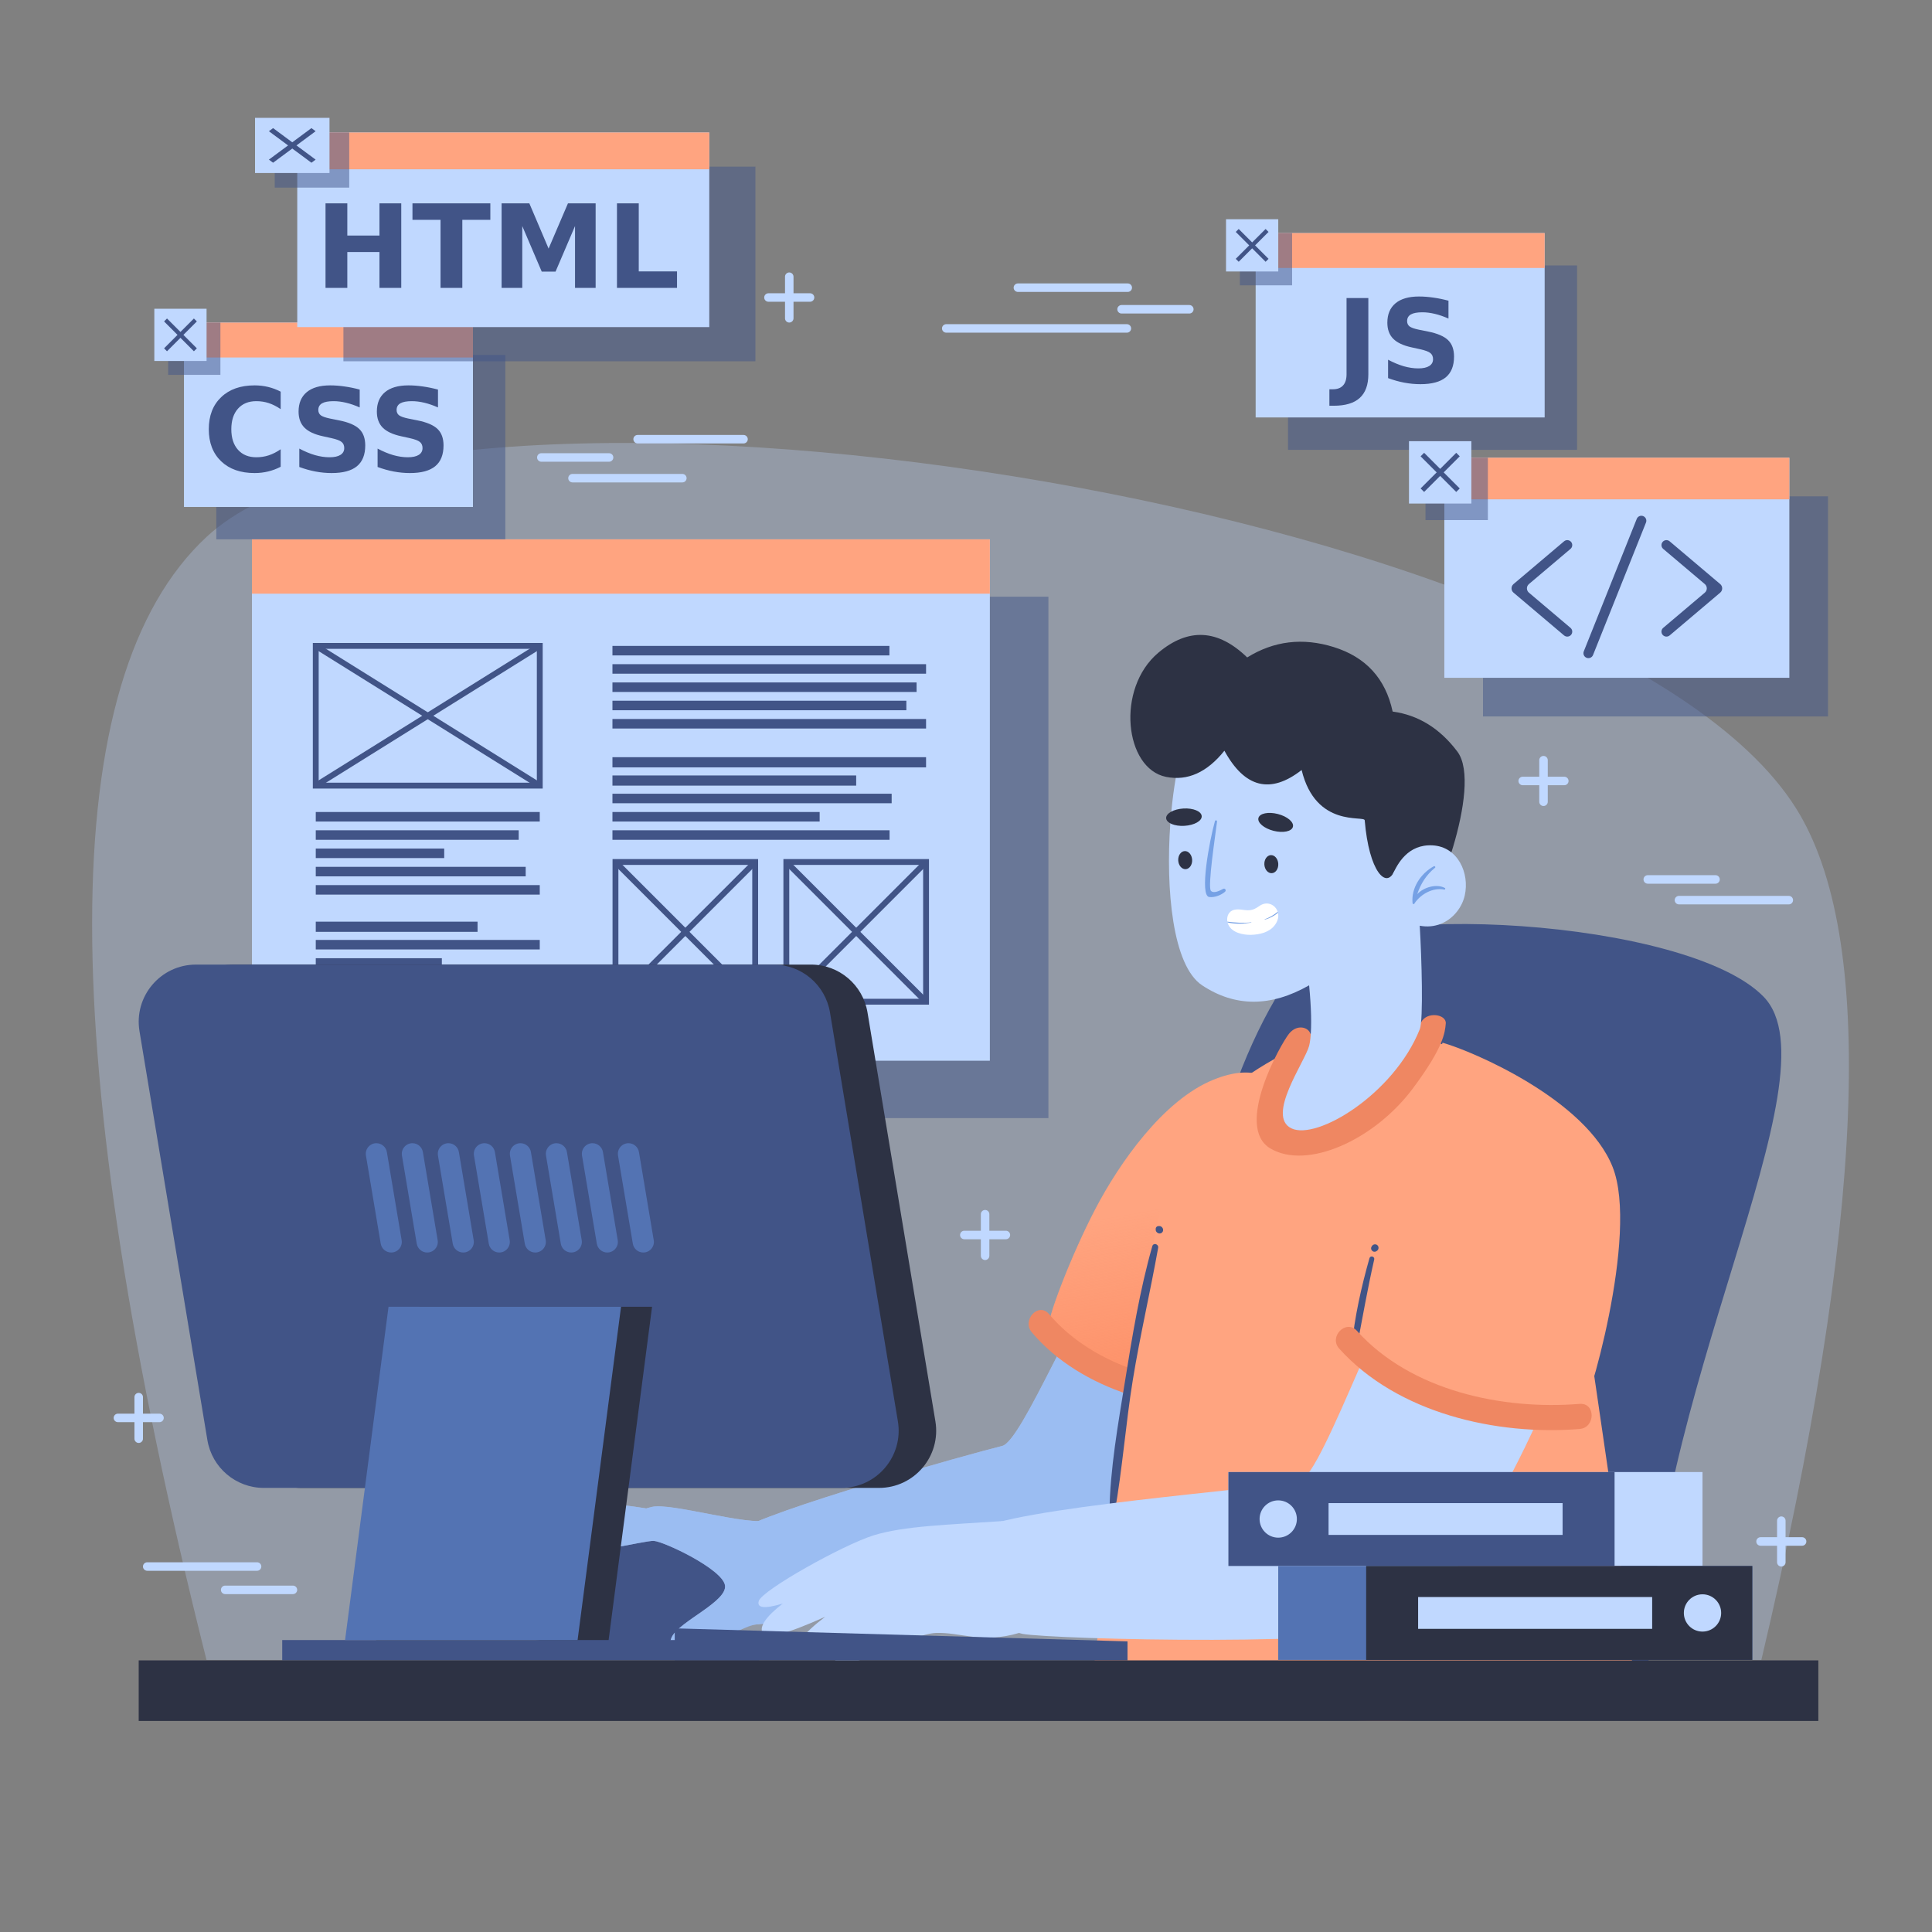 <svg xmlns="http://www.w3.org/2000/svg" viewBox="0 0 1000 1000" width="1000" height="1000">
	<rect x="0" y="0" width="1000" height="1000" fill="#808080" stroke="none"/>
	<defs>
		<linearGradient id="grd1" gradientUnits="userSpaceOnUse"  x1="543.891" y1="717.702" x2="530.022" y2="637.755">
			<stop offset="0" stop-color="#fc865b"  />
			<stop offset="1" stop-color="#fc865b" stop-opacity="0" />
		</linearGradient>
	</defs>
	<style>
		tspan { white-space:pre }
		.shp0 { opacity: 0.302;fill: #c0d8ff } 
		.shp1 { fill: #c0d8ff } 
		.shp2 { opacity: 0.502;mix-blend-mode: multiply;fill: #415487 } 
		.shp3 { fill: #ffa480 } 
		.shp4 { fill: #415487 } 
		.shp5 { fill: #76a1e5 } 
		.shp6 { opacity: 0.6;mix-blend-mode: multiply;fill: url(#grd1) } 
		.shp7 { fill: #ef8762 } 
		.shp8 { fill: #2d3244 } 
		.shp9 { fill: #ffffff } 
		.shp10 { fill: #5373b3 } 
	</style>
	<g >
		<path class="shp0" d="M106.88 859.17L911.68 859.17C965.42 631.54 971.36 484.55 929.52 418.21C828.27 257.67 225.37 167.79 106.92 277.89C27.95 351.29 27.94 545.05 106.88 859.17Z" />
	</g>
	<g >
		<g >
			<g >
				<g >
					<g >
						<path class="shp1" d="M809.68 406.43L788.16 406.43C786.94 406.43 785.95 405.45 785.95 404.23C785.95 403.01 786.94 402.03 788.16 402.03L809.68 402.03C810.89 402.03 811.88 403.01 811.88 404.23C811.88 405.45 810.89 406.43 809.68 406.43Z" />
						<path class="shp1" d="M801.12 393.47L801.12 414.99C801.12 416.21 800.13 417.19 798.92 417.19C797.7 417.19 796.72 416.21 796.72 414.99L796.72 393.47C796.72 392.25 797.7 391.27 798.92 391.27C800.13 391.27 801.12 392.25 801.12 393.47Z" />
					</g>
					<g >
						<path class="shp1" d="M932.77 800.07L911.25 800.07C910.03 800.07 909.05 799.08 909.05 797.87C909.05 796.65 910.03 795.66 911.25 795.66L932.77 795.66C933.99 795.66 934.97 796.65 934.97 797.87C934.97 799.08 933.99 800.07 932.77 800.07Z" />
						<path class="shp1" d="M924.21 787.11L924.21 808.63C924.21 809.84 923.23 810.83 922.01 810.83C920.79 810.83 919.81 809.84 919.81 808.63L919.81 787.11C919.81 785.89 920.79 784.9 922.01 784.9C923.23 784.9 924.21 785.89 924.21 787.11Z" />
					</g>
					<g >
						<path class="shp1" d="M419.28 156.19L397.76 156.19C396.54 156.19 395.55 155.2 395.55 153.99C395.55 152.77 396.54 151.79 397.76 151.79L419.28 151.79C420.49 151.79 421.48 152.77 421.48 153.99C421.48 155.2 420.49 156.19 419.28 156.19Z" />
						<path class="shp1" d="M410.72 143.23L410.72 164.75C410.72 165.96 409.73 166.95 408.52 166.95C407.3 166.95 406.32 165.96 406.32 164.75L406.32 143.23C406.32 142.01 407.3 141.02 408.52 141.02C409.73 141.02 410.72 142.01 410.72 143.23Z" />
					</g>
					<g >
						<path class="shp1" d="M82.55 736.11L61.03 736.11C59.82 736.11 58.83 735.13 58.83 733.91C58.83 732.69 59.82 731.71 61.03 731.71L82.55 731.71C83.77 731.71 84.76 732.69 84.76 733.91C84.76 735.13 83.77 736.11 82.55 736.11Z" />
						<path class="shp1" d="M74 723.15L74 744.67C74 745.89 73.01 746.87 71.79 746.87C70.58 746.87 69.59 745.89 69.59 744.67L69.59 723.15C69.59 721.93 70.58 720.95 71.79 720.95C73.01 720.95 74 721.93 74 723.15Z" />
					</g>
					<g >
						<path class="shp1" d="M520.65 641.43L499.13 641.43C497.91 641.43 496.93 640.44 496.93 639.23C496.93 638.01 497.91 637.03 499.13 637.03L520.65 637.03C521.87 637.03 522.85 638.01 522.85 639.23C522.85 640.44 521.87 641.43 520.65 641.43Z" />
						<path class="shp1" d="M512.09 628.47L512.09 649.99C512.09 651.21 511.1 652.19 509.89 652.19C508.67 652.19 507.69 651.21 507.69 649.99L507.69 628.47C507.69 627.25 508.67 626.27 509.89 626.27C511.1 626.27 512.09 627.25 512.09 628.47Z" />
					</g>
					<path class="shp1" d="M887.95 457.4L852.88 457.4C851.67 457.4 850.68 456.41 850.68 455.19C850.68 453.98 851.67 452.99 852.88 452.99L887.95 452.99C889.17 452.99 890.15 453.98 890.15 455.19C890.15 456.41 889.17 457.4 887.95 457.4Z" />
					<path class="shp1" d="M928.08 465.91C928.08 467.13 927.1 468.11 925.88 468.11L869.04 468.11C867.82 468.11 866.82 467.13 866.82 465.91C866.82 464.69 867.82 463.71 869.04 463.71L925.88 463.71C927.1 463.71 928.08 464.69 928.08 465.91Z" />
					<path class="shp1" d="M135.26 810.83C135.26 812.05 134.28 813.03 133.06 813.03L76.22 813.03C75 813.03 74 812.05 74 810.83C74 809.61 75 808.63 76.22 808.63L133.06 808.63C134.28 808.63 135.26 809.61 135.26 810.83Z" />
					<path class="shp1" d="M315.25 238.99L280.19 238.99C278.97 238.99 277.99 238 277.99 236.78C277.99 235.57 278.97 234.58 280.19 234.58L315.25 234.58C316.47 234.58 317.46 235.57 317.46 236.78C317.46 238 316.47 238.99 315.25 238.99Z" />
					<path class="shp1" d="M387.05 227.33C387.05 228.55 386.05 229.53 384.83 229.53L330.03 229.53C328.83 229.53 327.83 228.55 327.83 227.33C327.83 226.11 328.83 225.13 330.03 225.13L384.83 225.13C386.05 225.13 387.05 226.11 387.05 227.33Z" />
					<path class="shp1" d="M355.38 247.5C355.38 248.72 354.4 249.7 353.18 249.7L296.34 249.7C295.12 249.7 294.12 248.72 294.12 247.5C294.12 246.28 295.12 245.3 296.34 245.3L353.18 245.3C354.4 245.3 355.38 246.28 355.38 247.5Z" />
					<path class="shp1" d="M615.59 162.28L580.53 162.28C579.31 162.28 578.32 161.3 578.32 160.08C578.32 158.87 579.31 157.88 580.53 157.88L615.59 157.88C616.81 157.88 617.79 158.87 617.79 160.08C617.79 161.3 616.81 162.28 615.59 162.28Z" />
					<path class="shp1" d="M151.62 825.11L116.55 825.11C115.34 825.11 114.35 824.13 114.35 822.91C114.35 821.69 115.34 820.71 116.55 820.71L151.62 820.71C152.83 820.71 153.82 821.69 153.82 822.91C153.82 824.13 152.83 825.11 151.62 825.11Z" />
					<path class="shp1" d="M585.92 148.9C585.92 150.12 584.94 151.1 583.72 151.1L526.88 151.1C525.66 151.1 524.66 150.12 524.66 148.9C524.66 147.68 525.66 146.7 526.88 146.7L583.72 146.7C584.94 146.7 585.92 147.68 585.92 148.9Z" />
					<path class="shp1" d="M585.47 169.99C585.47 171.21 584.49 172.19 583.27 172.19L489.79 172.19C488.57 172.19 487.57 171.21 487.57 169.99C487.57 168.77 488.57 167.79 489.79 167.79L583.27 167.79C584.49 167.79 585.47 168.77 585.47 169.99Z" />
				</g>
				<g >
					<g >
						<path class="shp2" d="M542.66 578.73L160.72 578.73L160.72 308.86L542.66 308.86L542.66 578.73Z" />
						<g >
							<path class="shp1" d="M512.35 549.03L130.41 549.03L130.41 279.16L512.35 279.16L512.35 549.03Z" />
							<path class="shp3" d="M512.35 307.29L130.41 307.29L130.41 279.16L512.35 279.16L512.35 307.29Z" />
							<g >
								<path class="shp4" d="M279.38 425.22L163.44 425.22L163.44 420.29L279.38 420.29L279.38 425.22Z" />
								<path class="shp4" d="M268.48 434.68L163.44 434.68L163.44 429.75L268.48 429.75L268.48 434.68Z" />
								<path class="shp4" d="M229.92 444.14L163.44 444.14L163.44 439.21L229.92 439.21L229.92 444.14Z" />
								<path class="shp4" d="M272.1 453.6L163.44 453.6L163.44 448.67L272.1 448.67L272.1 453.6Z" />
								<path class="shp4" d="M279.38 463.05L163.44 463.05L163.44 458.13L279.38 458.13L279.38 463.05Z" />
								<path class="shp4" d="M460.36 339.24L317 339.24L317 334.32L460.36 334.32L460.36 339.24Z" />
								<path class="shp4" d="M479.33 348.7L317 348.7L317 343.78L479.33 343.78L479.33 348.7Z" />
								<path class="shp4" d="M474.42 358.16L317 358.16L317 353.23L474.42 353.23L474.42 358.16Z" />
								<path class="shp4" d="M469.13 367.62L317 367.62L317 362.69L469.13 362.69L469.13 367.62Z" />
								<path class="shp4" d="M479.33 377.08L317 377.08L317 372.15L479.33 372.15L479.33 377.08Z" />
								<path class="shp4" d="M247.18 482.32L163.44 482.32L163.44 477.05L247.18 477.05L247.18 482.32Z" />
								<path class="shp4" d="M279.38 491.43L163.44 491.43L163.44 486.51L279.38 486.51L279.38 491.43Z" />
								<path class="shp4" d="M228.7 500.89L163.44 500.89L163.44 495.97L228.7 495.97L228.7 500.89Z" />
								<path class="shp4" d="M279.38 510.35L163.44 510.35L163.44 505.43L279.38 505.43L279.38 510.35Z" />
								<path class="shp4" d="M265.89 519.81L163.44 519.81L163.44 514.89L265.89 514.89L265.89 519.81Z" />
								<path class="shp4" d="M479.33 397.19L317 397.19L317 391.92L479.33 391.92L479.33 397.19Z" />
								<path class="shp4" d="M443.16 406.64L317 406.64L317 401.38L443.16 401.38L443.16 406.64Z" />
								<path class="shp4" d="M461.52 415.76L317 415.76L317 410.83L461.52 410.83L461.52 415.76Z" />
								<path class="shp4" d="M424.25 425.22L317 425.22L317 420.29L424.25 420.29L424.25 425.22Z" />
								<path class="shp4" d="M460.44 434.68L317 434.68L317 429.75L460.44 429.75L460.44 434.68Z" />
								<g >
									<path fill-rule="evenodd" class="shp4" d="M392.4 520L317.05 520L317.05 444.65L392.4 444.65L392.4 520ZM320.08 516.97L389.37 516.97L389.37 447.68L320.08 447.68L320.08 516.97Z" />
									<g >
										<path class="shp4" d="M389.82 519.56L317.49 447.23L319.64 445.09L391.96 517.41L389.82 519.56Z" />
										<path class="shp4" d="M319.64 519.56L317.49 517.41L389.82 445.09L391.96 447.23L319.64 519.56Z" />
									</g>
								</g>
								<g >
									<path fill-rule="evenodd" class="shp4" d="M480.84 520L405.49 520L405.49 444.65L480.84 444.65L480.84 520ZM408.52 516.97L477.81 516.97L477.81 447.68L408.52 447.68L408.52 516.97Z" />
									<g >
										<path class="shp4" d="M478.25 519.56L405.93 447.23L408.07 445.09L480.4 517.41L478.25 519.56Z" />
										<path class="shp4" d="M408.07 519.56L405.93 517.41L478.25 445.09L480.4 447.23L408.07 519.56Z" />
									</g>
								</g>
								<g >
									<path fill-rule="evenodd" class="shp4" d="M280.9 408.16L161.92 408.16L161.92 332.8L280.9 332.8L280.9 408.16ZM164.95 405.12L277.87 405.12L277.87 335.83L164.95 335.83L164.95 405.12Z" />
									<path class="shp4" d="M278.58 407.93L162.64 335.6L164.24 333.03L280.18 405.35L278.58 407.93Z" />
									<path class="shp4" d="M164.24 407.93L162.64 405.35L278.58 333.03L280.18 335.6L164.24 407.93Z" />
								</g>
							</g>
						</g>
					</g>
					<g >
						<g >
							<path class="shp2" d="M261.56 279.16L111.97 279.16L111.97 183.74L261.56 183.74L261.56 279.16Z" />
							<path class="shp1" d="M244.8 262.41L95.22 262.41L95.22 166.98L244.8 166.98L244.8 262.41Z" />
							<path class="shp3" d="M244.8 185.04L95.22 185.04L95.22 166.98L244.8 166.98L244.8 185.04Z" />
						</g>
						<g >
							<path class="shp2" d="M114.08 194.02L87.04 194.02L87.04 166.98L114.08 166.98L114.08 194.02Z" />
							<g >
								<path class="shp1" d="M106.92 186.85L79.88 186.85L79.88 159.81L106.92 159.81L106.92 186.85Z" />
								<g >
									<path class="shp4" d="M86.44 181.82L84.92 180.3L100.36 164.85L101.89 166.37L86.44 181.82Z" />
									<path class="shp4" d="M100.36 181.82L84.92 166.37L86.44 164.85L101.89 180.3L100.36 181.82Z" />
								</g>
							</g>
						</g>
						<path fill="#415487" d="M145.28 232.54L145.28 241.6Q142.18 243.21 138.81 244.03Q135.44 244.85 131.77 244.85Q120.85 244.85 114.46 238.76Q108.07 232.63 108.07 222.17Q108.07 211.69 114.46 205.59Q120.85 199.47 131.77 199.47Q135.44 199.47 138.81 200.29Q142.18 201.11 145.28 202.72L145.28 211.77Q142.15 209.63 139.1 208.64Q136.05 207.64 132.68 207.64Q126.65 207.64 123.19 211.51Q119.73 215.38 119.73 222.17Q119.73 228.94 123.19 232.81Q126.65 236.68 132.68 236.68Q136.05 236.68 139.1 235.68Q142.15 234.68 145.28 232.54ZM186.18 201.64L186.18 210.89Q182.58 209.28 179.15 208.46Q175.72 207.64 172.67 207.64Q168.63 207.64 166.7 208.76Q164.76 209.87 164.76 212.21Q164.76 213.97 166.05 214.97Q167.37 215.93 170.8 216.64L175.6 217.6Q182.9 219.07 185.97 222.06Q189.05 225.04 189.05 230.55Q189.05 237.79 184.74 241.33Q180.47 244.85 171.65 244.85Q167.49 244.85 163.3 244.06Q159.11 243.27 154.92 241.71L154.92 232.19Q159.11 234.42 163.01 235.56Q166.93 236.68 170.56 236.68Q174.26 236.68 176.22 235.45Q178.18 234.21 178.18 231.93Q178.18 229.88 176.83 228.77Q175.51 227.65 171.53 226.77L167.17 225.81Q160.6 224.4 157.56 221.32Q154.54 218.25 154.54 213.03Q154.54 206.5 158.76 202.98Q162.98 199.47 170.89 199.47Q174.49 199.47 178.3 200.03Q182.11 200.55 186.18 201.64ZM226.7 201.64L226.7 210.89Q223.09 209.28 219.67 208.46Q216.24 207.64 213.19 207.64Q209.15 207.64 207.21 208.76Q205.28 209.87 205.28 212.21Q205.28 213.97 206.57 214.97Q207.89 215.93 211.32 216.64L216.12 217.6Q223.42 219.07 226.49 222.06Q229.57 225.04 229.57 230.55Q229.57 237.79 225.26 241.33Q220.98 244.85 212.17 244.85Q208.01 244.85 203.82 244.06Q199.63 243.27 195.44 241.71L195.44 232.19Q199.63 234.42 203.52 235.56Q207.45 236.68 211.08 236.68Q214.77 236.68 216.74 235.45Q218.7 234.21 218.7 231.93Q218.7 229.88 217.35 228.77Q216.03 227.65 212.05 226.77L207.68 225.81Q201.12 224.4 198.07 221.32Q195.06 218.25 195.06 213.03Q195.06 206.5 199.27 202.98Q203.49 199.47 211.4 199.47Q215.01 199.47 218.82 200.03Q222.62 200.55 226.7 201.64Z" />
					</g>
					<g >
						<g >
							<path class="shp2" d="M391 187L177.75 187L177.75 86.26L391 86.26L391 187Z" />
							<path class="shp1" d="M367.12 169.31L153.86 169.31L153.86 68.57L367.12 68.57L367.12 169.31Z" />
							<path class="shp3" d="M367.12 87.63L153.86 87.63L153.86 68.57L367.12 68.57L367.12 87.63Z" />
						</g>
						<g >
							<path class="shp2" d="M180.76 97.11L142.21 97.11L142.21 68.56L180.76 68.56L180.76 97.11Z" />
							<g >
								<path class="shp1" d="M170.55 89.55L132 89.55L132 61L170.55 61L170.55 89.55Z" />
								<g >
									<path class="shp4" d="M141.35 84.23L139.18 82.62L161.2 66.31L163.37 67.92L141.35 84.23Z" />
									<path class="shp4" d="M161.2 84.23L139.18 67.92L141.35 66.31L163.37 82.62L161.2 84.23Z" />
								</g>
							</g>
						</g>
						<path fill="#415487" d="M168.49 149L168.49 105.26L179.77 105.26L179.77 121.93L196.41 121.93L196.41 105.26L207.69 105.26L207.69 149L196.41 149L196.41 130.46L179.77 130.46L179.77 149L168.49 149ZM213.49 113.79L213.49 105.26L253.8 105.26L253.8 113.79L239.3 113.79L239.3 149L228.02 149L228.02 113.79L213.49 113.79ZM259.63 149L259.63 105.26L273.99 105.26L283.95 128.67L293.97 105.26L308.3 105.26L308.3 149L297.63 149L297.63 117.01L287.55 140.59L280.4 140.59L270.33 117.01L270.33 149L259.63 149ZM319.34 149L319.34 105.26L330.62 105.26L330.62 140.47L350.42 140.47L350.42 149L319.34 149Z" />
					</g>
					<g >
						<g >
							<path class="shp2" d="M816.27 232.83L666.68 232.83L666.68 137.4L816.27 137.4L816.27 232.83Z" />
							<path class="shp1" d="M799.51 216.07L649.92 216.07L649.92 120.64L799.51 120.64L799.51 216.07Z" />
							<path class="shp3" d="M799.51 138.7L649.92 138.7L649.92 120.64L799.51 120.64L799.51 138.7Z" />
						</g>
						<g >
							<path class="shp2" d="M668.79 147.68L641.75 147.68L641.75 120.64L668.79 120.64L668.79 147.68Z" />
							<g >
								<path class="shp1" d="M661.63 140.52L634.59 140.52L634.59 113.48L661.63 113.48L661.63 140.52Z" />
								<g >
									<path class="shp4" d="M641.15 135.49L639.62 133.97L655.07 118.52L656.6 120.04L641.15 135.49Z" />
									<path class="shp4" d="M655.07 135.49L639.62 120.04L641.15 118.52L656.6 133.97L655.07 135.49Z" />
								</g>
							</g>
						</g>
						<path fill="#415487" d="M696.97 193.75L696.97 154.26L708.25 154.26L708.25 193.75Q708.25 201.93 703.8 205.97Q699.37 210.01 690.38 210.01L688.09 210.01L688.09 201.49L689.85 201.49Q693.37 201.49 695.15 199.52Q696.97 197.56 696.97 193.75ZM749.73 155.64L749.73 164.89Q746.13 163.28 742.7 162.46Q739.28 161.64 736.23 161.64Q732.19 161.64 730.25 162.76Q728.32 163.87 728.32 166.21Q728.32 167.97 729.61 168.97Q730.93 169.93 734.35 170.64L739.16 171.6Q746.45 173.07 749.53 176.06Q752.61 179.04 752.61 184.55Q752.61 191.79 748.3 195.33Q744.02 198.85 735.2 198.85Q731.04 198.85 726.85 198.06Q722.66 197.27 718.47 195.71L718.47 186.19Q722.66 188.42 726.56 189.56Q730.49 190.68 734.12 190.68Q737.81 190.68 739.77 189.45Q741.74 188.21 741.74 185.93Q741.74 183.88 740.39 182.77Q739.07 181.65 735.09 180.77L730.72 179.81Q724.16 178.4 721.11 175.32Q718.09 172.25 718.09 167.03Q718.09 160.5 722.31 156.98Q726.53 153.47 734.44 153.47Q738.05 153.47 741.85 154.03Q745.66 154.55 749.73 155.64Z" />
					</g>
					<g >
						<g >
							<path class="shp2" d="M946.18 370.83L767.6 370.83L767.6 256.91L946.18 256.91L946.18 370.83Z" />
							<path class="shp1" d="M926.17 350.83L747.59 350.83L747.59 236.91L926.17 236.91L926.17 350.83Z" />
							<path class="shp3" d="M926.17 258.46L747.59 258.46L747.59 236.91L926.17 236.91L926.17 258.46Z" />
						</g>
						<g >
							<path class="shp2" d="M770.12 269.19L737.84 269.19L737.84 236.91L770.12 236.91L770.12 269.19Z" />
							<g >
								<path class="shp1" d="M761.57 260.64L729.29 260.64L729.29 228.36L761.57 228.36L761.57 260.64Z" />
								<g >
									<path class="shp4" d="M737.12 254.63L735.3 252.82L753.74 234.37L755.56 236.19L737.12 254.63Z" />
									<path class="shp4" d="M753.74 254.63L735.3 236.19L737.12 234.37L755.56 252.82L753.74 254.63Z" />
								</g>
							</g>
						</g>
						<g >
							<path class="shp4" d="M809.56 328.9L783.39 306.75C782.02 305.6 782.02 303.48 783.39 302.32L809.56 280.18C810.65 279.26 812.27 279.4 813.19 280.48C814.1 281.57 813.97 283.19 812.88 284.11L791.36 302.32C789.99 303.48 789.99 305.6 791.36 306.75L812.88 324.97C813.97 325.89 814.1 327.51 813.19 328.59C812.27 329.68 810.65 329.81 809.56 328.9Z" />
							<path class="shp4" d="M860.58 328.59L860.58 328.59C859.66 327.51 859.8 325.89 860.88 324.97L882.41 306.75C883.78 305.6 883.78 303.48 882.41 302.32L860.88 284.11C859.8 283.19 859.66 281.57 860.58 280.49L860.58 280.48C861.5 279.4 863.12 279.26 864.21 280.18L890.38 302.32C891.75 303.48 891.75 305.6 890.38 306.75L864.21 328.9C863.12 329.81 861.5 329.68 860.58 328.59Z" />
							<path class="shp4" d="M821.2 340.47C819.88 339.95 819.24 338.45 819.77 337.13L847.18 268.57C847.71 267.25 849.2 266.61 850.52 267.14C851.84 267.67 852.49 269.16 851.96 270.48L824.55 339.04C824.02 340.36 822.52 341 821.2 340.47Z" />
						</g>
					</g>
				</g>
			</g>
			<g >
				<g >
					<path class="shp4" d="M674.04 496.27C697.78 465.66 873.5 475.3 912.86 515.93C952.23 556.57 851.72 725.52 853.18 871.41C853.42 895.34 649.36 891.27 630.05 868.96C599.66 833.83 595.17 597.96 674.04 496.27Z" />
					<g >
						<g >
							<path class="shp4" d="M400.94 831.28C401.6 851.69 270.53 857.99 261.42 842.41C252.3 826.82 274.69 805.39 292.65 798.41C322.39 786.85 400.03 803.51 400.94 831.28Z" />
							<g >
								<path class="shp1" d="M343.45 782.58C335.78 780.56 315.53 777.8 310.97 778.54C302.44 779.93 285.91 791.27 289.05 796.26C292.19 801.26 307.6 792.94 312.61 793.24C315.96 793.43 325.55 794.88 341.4 797.58L343.45 782.58Z" />
								<path class="shp1" d="M518.73 748.42C529.12 745.89 558.2 672.36 579.36 645.92C600.51 619.48 641.36 630.05 642.38 661.13C644.14 715.16 581.93 800.86 569.73 808.43C552.19 819.33 416.2 838.49 403.69 836.51C391.18 834.52 367.67 803.22 381.68 792.71C395.7 782.2 502.85 752.29 518.73 748.42Z" />
								<path class="shp1" d="M398.1 786.81C387.18 790.02 347.51 777.65 337.4 779.97C327.29 782.29 302.83 793.77 302.04 800C301.25 806.24 333.25 797.25 338.47 797.57C343.7 797.9 373.72 812.07 375.24 820.47C376.75 828.86 351.75 839.12 347.79 847.2C343.83 855.27 355.01 855.4 362.14 852.94C369.26 850.47 386.83 840.95 391.55 840.8C394.69 840.7 402.18 839.47 414.02 837.1L398.1 786.81Z" />
							</g>
							<g style="opacity: 0.502">
								<path class="shp5" d="M343.45 782.58C335.78 780.56 315.53 777.8 310.97 778.54C302.44 779.93 285.91 791.27 289.05 796.26C292.19 801.26 307.6 792.94 312.61 793.24C315.96 793.43 325.55 794.88 341.4 797.58L343.45 782.58Z" />
								<path class="shp5" d="M518.73 748.42C529.12 745.89 558.2 672.36 579.36 645.92C600.51 619.48 641.36 630.05 642.38 661.13C644.14 715.16 581.93 800.86 569.73 808.43C552.19 819.33 416.2 838.49 403.69 836.51C391.18 834.52 367.67 803.22 381.68 792.71C395.7 782.2 502.85 752.29 518.73 748.42Z" />
								<path class="shp5" d="M398.1 786.81C387.18 790.02 347.51 777.65 337.4 779.97C327.29 782.29 302.83 793.77 302.04 800C301.25 806.24 333.25 797.25 338.47 797.57C343.7 797.9 373.72 812.07 375.24 820.47C376.75 828.86 351.75 839.12 347.79 847.2C343.83 855.27 355.01 855.4 362.14 852.94C369.26 850.47 386.83 840.95 391.55 840.8C394.69 840.7 402.18 839.47 414.02 837.1L398.1 786.81Z" />
							</g>
							<path class="shp3" d="M627.98 558.9C602.01 569.47 579.37 602.04 567 625.65C554.64 649.27 541.18 684.15 542.8 687.84C544.41 691.53 579.17 723.07 637.17 723.32C647.28 723.37 670.19 646.16 672.74 619.96C675.29 593.75 672.97 540.58 627.98 558.9Z" />
							<path class="shp6" d="M627.98 558.9C602.01 569.47 579.37 602.04 567 625.65C554.64 649.27 541.18 684.15 542.8 687.84C544.41 691.53 579.17 723.07 637.17 723.32C647.28 723.37 670.19 646.16 672.74 619.96C675.29 593.75 672.97 540.58 627.98 558.9Z" />
							<path class="shp7" d="M534.07 689.63C559.9 720.11 605.14 731.49 643.3 729.62C651.64 729.22 651.24 716.23 642.87 716.64C607.77 718.35 566.72 708.19 542.95 680.14C537.55 673.77 528.71 683.31 534.07 689.63Z" />
						</g>
						<path class="shp3" d="M704.03 533.05C684.03 533.05 625.6 557.84 607.96 600.27C590.33 642.7 567.37 860.78 565.52 866.35C563.66 871.92 656.19 890.76 715.67 890.76C775.14 890.76 839.5 876.96 844.45 870.15C849.4 863.34 816.49 659.38 815.37 642.93C814.24 626.48 799.39 533.05 704.03 533.05Z" />
						<path class="shp7" d="M678.24 535.08C677.33 531.73 671.41 529.83 667.17 535.08C662.94 540.32 638.67 583.29 657.57 594.46C676.47 605.63 711.3 590.27 731.47 563.14C747.31 541.83 747.9 534.47 748.33 529.75C748.76 525.02 738.6 523.26 735.53 529.18C733.97 532.18 714.87 534.15 678.24 535.08Z" />
						<g >
							<path class="shp4" d="M596.42 645.05C589.93 667.88 586.03 691.69 582.27 715.1C578.71 737.27 574.57 760.22 574.25 782.7C574.23 784.19 576.63 784.59 576.91 783.06C580.99 760.31 582.63 737.07 586.35 714.23C590.08 691.31 595.38 668.73 599.46 645.89C599.81 643.92 596.98 643.06 596.42 645.05Z" />
							<path class="shp4" d="M599.85 634.62C598.88 634.5 598.08 635.31 598.2 636.28C597.95 637.86 600.15 639.26 601.5 637.92C602.85 636.57 601.44 634.34 599.85 634.62Z" />
						</g>
						<g >
							<g >
								<path class="shp1" d="M672.54 766.72C685.06 764.1 720.29 655.49 746.61 624.72C772.93 593.94 821.34 608.16 821.34 645.35C821.34 710 746.04 831.87 731.16 840.45C709.76 852.79 544.07 848.54 529.2 845.68C514.32 842.82 487.43 804.48 504.59 792.47C521.76 780.45 653.4 770.73 672.54 766.72Z" />
								<path class="shp1" d="M519.02 787.3C490.85 789.21 467.96 789.81 452.22 794.68C436.49 799.54 394.38 823.11 392.74 828.67C391.65 832.38 395.79 832.82 405.18 829.98C396.45 836.76 392.96 841.83 394.7 845.21C396.45 848.58 407.25 845.8 427.1 836.85C415.32 845.8 410.74 852.13 413.36 855.84C415.98 859.55 423.72 858.13 436.6 851.58C431.92 855.51 430.92 858.78 433.58 861.4C437.58 865.33 471.61 845.71 484.38 845.21C497.14 844.71 508.07 850.94 527.48 845.21L519.02 787.3Z" />
							</g>
							<g >
								<path class="shp3" d="M746.67 539.71C762.44 544.13 820.91 569.23 834.7 604.05C848.5 638.87 821.54 730.64 817.6 733.15C813.66 735.65 746.53 733.91 702.47 698.03C696.21 692.93 710.94 640.16 746.67 539.71Z" />
								<g >
									<path class="shp4" d="M708.83 651.24C704.6 666.19 701.15 681.57 699.63 697.05C699.48 698.57 702.01 698.91 702.3 697.41C705.22 682.21 707.84 667.02 711.29 651.92C711.65 650.33 709.28 649.66 708.83 651.24Z" />
									<path class="shp4" d="M713 644.59C712.15 643.74 710.73 643.96 710.1 644.97C710.04 645.07 709.97 645.17 709.91 645.28C708.98 646.76 710.83 648.61 712.31 647.68C712.41 647.62 712.52 647.55 712.62 647.49C713.63 646.86 713.85 645.45 713 644.59Z" />
								</g>
								<path class="shp7" d="M693.18 698.05C723.33 731.52 774.6 743.12 817.6 739.64C825.88 738.97 825.95 725.97 817.6 726.65C777.8 729.87 730.38 719.96 702.37 688.86C696.76 682.63 687.6 691.85 693.18 698.05Z" />
							</g>
						</g>
					</g>
					<g >
						<path class="shp1" d="M734.9 474.48C734.82 476.24 734.8 477.8 734.86 479.14C734.86 479.3 734.88 479.46 734.88 479.6C735.84 495.6 736.8 527.92 734.88 532.72C721.44 566.36 681.52 590.42 668.4 584.02C655.28 577.62 675.36 549.68 677.6 541.36C677.88 540.28 678.1 538.96 678.26 537.46C678.95 530.79 678.73 521.64 677.6 510C657.76 521.31 639.3 521.31 622.22 510C606.94 499.88 603.3 460.46 605.76 426.18C605.92 424.12 606.08 422.08 606.28 420.08C606.86 413.92 607.64 408 608.6 402.52C610.8 389.7 613.88 379.36 617.42 374.3C644.96 334.94 725.9 361.64 735.84 387.1C741 400.32 740.48 419.64 738.78 437.58C737.46 452.06 735.36 465.66 734.9 474.48Z" />
						<path class="shp8" d="M721.78 450.67C717.69 460.51 708.6 451.37 706.37 424.59C706.15 421.93 681.05 428.76 673.72 398.56C657.59 411.14 644.26 407.81 633.75 388.57C624.75 399.8 614.7 404.32 603.6 402.12C582.07 397.85 577.51 356.4 599.54 337.86C615.04 324.8 630.38 325.61 645.54 340.29C659.36 331.73 674.26 329.93 690.25 334.89C706.96 340.08 717.16 351.21 720.83 368.3C734.13 370.12 745.29 377.02 754.32 389.01C767.87 406.99 741.22 474.27 735.23 474.5C731.23 474.64 726.75 466.7 721.78 450.67Z" />
						<g >
							<path class="shp8" d="M617.05 444.99C617.2 447.57 615.71 449.76 613.72 449.87C611.73 449.99 610 447.99 609.85 445.41C609.7 442.83 611.19 440.64 613.18 440.52C615.17 440.41 616.9 442.41 617.05 444.99Z" />
							<path class="shp8" d="M661.63 447.08C661.78 449.66 660.29 451.85 658.3 451.96C656.31 452.08 654.58 450.08 654.43 447.5C654.28 444.92 655.77 442.73 657.76 442.61C659.75 442.5 661.48 444.49 661.63 447.08Z" />
							<path class="shp8" d="M622 422.43C622.15 424.91 618.15 427.15 613.07 427.45C607.98 427.75 603.75 425.98 603.6 423.5C603.46 421.03 607.46 418.78 612.54 418.48C617.62 418.18 621.86 419.95 622 422.43Z" />
							<path class="shp8" d="M669.21 427.95C668.6 430.36 664.11 431.29 659.18 430.03C654.24 428.77 650.74 425.8 651.36 423.4C651.97 420.99 656.47 420.06 661.4 421.32C666.33 422.58 669.83 425.55 669.21 427.95Z" />
							<path class="shp5" d="M633.04 460.1C631.7 460.83 628.24 462.72 626.77 461.09C624.95 459.08 629.15 431.86 629.94 425.25C630.02 424.54 629.05 424.32 628.85 425.02C625.91 435.48 620.76 463.62 625.89 464.29C628.81 464.67 632.16 463.22 634.04 461.59C634.91 460.85 634.08 459.53 633.04 460.1Z" />
							<g >
								<path class="shp9" d="M659.73 478.99C656.95 482.57 652.06 483.76 647.49 483.87C643.29 483.95 637.69 482.77 635.76 478.57C635.6 478.21 635.46 477.83 635.38 477.44C635.35 477.33 635.32 477.19 635.29 477.06C634.8 474.44 635.9 471.57 638.88 470.91C641.55 470.3 643.9 471.29 646.55 471.13C648.67 471.02 650.22 470.08 651.93 468.89C655.82 466.16 660.17 468.26 661.33 471.95C661.39 472.12 661.44 472.28 661.47 472.45C661.94 474.38 661.5 476.7 659.73 478.99Z" />
								<g >
									<path class="shp5" d="M647.65 477.55C643.57 478.21 639.38 478.38 635.38 477.44C635.35 477.33 635.32 477.19 635.29 477.06C639.43 477.58 643.43 477.88 647.62 477.39C647.73 477.39 647.76 477.55 647.65 477.55Z" />
									<path class="shp5" d="M661.47 472.45C659.51 474.11 657.19 475.29 654.68 476.01C654.57 476.04 654.52 475.87 654.63 475.82C657.11 474.9 659.35 473.61 661.33 471.95C661.39 472.12 661.44 472.28 661.47 472.45Z" />
								</g>
							</g>
						</g>
						<g >
							<path class="shp1" d="M720.83 452.68C723.26 447.27 728.68 436.83 741.54 437.56C754.6 438.31 760.76 451.93 758.15 463.5C755.54 475.07 741.54 486.45 723.82 474.32L720.83 452.68Z" />
							<path class="shp5" d="M747.87 459.63C743.78 457.36 737.05 459.06 733.56 462.8C735.37 457.48 738.08 452.97 742.76 449.15C743.22 448.78 742.62 448.12 742.14 448.38C735.41 452.04 730.35 459.61 731.13 467.44C731.15 467.6 731.23 467.71 731.34 467.8C731.42 468.02 731.71 468.05 731.88 467.89C732.02 467.84 732.15 467.75 732.19 467.55C732.2 467.53 732.21 467.51 732.21 467.49C735.46 462.73 741.69 459.27 747.55 460.44C748.02 460.53 748.31 459.88 747.87 459.63Z" />
						</g>
					</g>
				</g>
				<g >
					<path class="shp4" d="M583.6 859.41L349.24 859.41L349.24 842.83L583.6 849.57L583.6 859.41Z" />
					<g >
						<path class="shp8" d="M454.94 770.14L155.98 770.14C141.5 770.14 129.13 759.66 126.76 745.37L91.62 533.74C88.62 515.69 102.54 499.27 120.84 499.27L419.8 499.27C434.28 499.27 446.64 509.75 449.02 524.04L484.16 735.66C487.16 753.71 473.24 770.14 454.94 770.14Z" />
						<path class="shp4" d="M435.52 770.14L136.56 770.14C122.08 770.14 109.72 759.66 107.34 745.37L72.2 533.74C69.2 515.69 83.13 499.27 101.42 499.27L400.38 499.27C414.87 499.27 427.23 509.75 429.6 524.04L464.74 735.66C467.74 753.71 453.82 770.14 435.52 770.14Z" />
						<path class="shp4" d="M392.9 859.41L146.08 859.41L146.08 848.89L392.9 848.89L392.9 859.41Z" />
						<path class="shp8" d="M315.02 848.89L194.68 848.89L217.17 676.37L337.51 676.37L315.02 848.89Z" />
						<path class="shp10" d="M298.96 848.89L178.61 848.89L201.1 676.37L321.45 676.37L298.96 848.89Z" />
						<g >
							<path class="shp10" d="M202.48 648.3C199.8 648.3 197.51 646.36 197.06 643.72L189.41 598.12C188.84 594.77 191.43 591.72 194.82 591.72C197.5 591.72 199.79 593.65 200.24 596.3L207.89 641.9C208.46 645.25 205.87 648.3 202.48 648.3Z" />
							<path class="shp10" d="M221.12 648.3C218.44 648.3 216.15 646.36 215.7 643.72L208.05 598.12C207.49 594.77 210.07 591.72 213.46 591.72C216.14 591.72 218.43 593.65 218.88 596.3L226.53 641.9C227.1 645.25 224.51 648.3 221.12 648.3Z" />
							<path class="shp10" d="M239.76 648.3C237.08 648.3 234.79 646.36 234.34 643.72L226.69 598.12C226.13 594.77 228.71 591.72 232.1 591.72C234.78 591.72 237.07 593.65 237.52 596.3L245.17 641.9C245.74 645.25 243.15 648.3 239.76 648.3Z" />
							<path class="shp10" d="M258.4 648.3C255.72 648.3 253.43 646.36 252.99 643.72L245.33 598.12C244.77 594.77 247.35 591.72 250.74 591.72C253.42 591.72 255.71 593.65 256.16 596.3L263.81 641.9C264.38 645.25 261.79 648.3 258.4 648.3Z" />
							<path class="shp10" d="M277.04 648.3C274.36 648.3 272.07 646.36 271.63 643.72L263.97 598.12C263.41 594.77 265.99 591.72 269.38 591.72C272.06 591.72 274.35 593.65 274.8 596.3L282.45 641.9C283.02 645.25 280.43 648.3 277.04 648.3Z" />
							<path class="shp10" d="M295.68 648.3C293 648.3 290.71 646.36 290.27 643.72L282.61 598.12C282.05 594.77 284.63 591.72 288.02 591.72C290.7 591.72 292.99 593.65 293.44 596.3L301.09 641.9C301.66 645.25 299.07 648.3 295.68 648.3Z" />
							<path class="shp10" d="M314.32 648.3C311.64 648.3 309.35 646.36 308.91 643.72L301.25 598.12C300.69 594.77 303.27 591.72 306.66 591.72C309.34 591.72 311.63 593.65 312.08 596.3L319.73 641.9C320.3 645.25 317.71 648.3 314.32 648.3Z" />
							<path class="shp10" d="M332.96 648.3C330.28 648.3 327.99 646.36 327.55 643.72L319.89 598.12C319.33 594.77 321.91 591.72 325.3 591.72C327.98 591.72 330.27 593.65 330.72 596.3L338.37 641.9C338.94 645.25 336.36 648.3 332.96 648.3Z" />
						</g>
					</g>
				</g>
				<path class="shp8" d="M941.17 890.76L71.79 890.76L71.79 859.41L941.17 859.41L941.17 890.76Z" />
			</g>
			<g >
				<path class="shp1" d="M635.82 761.93L881.21 761.93L881.21 810.55L635.82 810.55L635.82 761.93Z" />
				<path class="shp4" d="M635.82 761.93L835.7 761.93L835.7 810.55L635.82 810.55L635.82 761.93Z" />
				<g >
					<path class="shp1" d="M687.66 778.01L808.8 778.01L808.8 794.47L687.66 794.47L687.66 778.01Z" />
					<path class="shp1" d="M651.96 786.24C651.96 780.91 656.28 776.59 661.61 776.59C666.94 776.59 671.26 780.91 671.26 786.24C671.26 791.57 666.94 795.89 661.61 795.89C656.28 795.89 651.96 791.57 651.96 786.24Z" />
				</g>
			</g>
			<g >
				<path class="shp10" d="M907 859.17L661.61 859.17L661.61 810.55L907 810.55L907 859.17Z" />
				<path class="shp8" d="M907 859.17L707.12 859.17L707.12 810.55L907 810.55L907 859.17Z" />
				<g >
					<path class="shp1" d="M855.16 843.09L734.02 843.09L734.02 826.62L855.16 826.62L855.16 843.09Z" />
					<path class="shp1" d="M890.87 834.86C890.87 840.19 886.54 844.51 881.21 844.51C875.88 844.51 871.56 840.19 871.56 834.86C871.56 829.53 875.88 825.21 881.21 825.21C886.54 825.21 890.87 829.53 890.87 834.86Z" />
				</g>
			</g>
		</g>
	</g>
</svg>